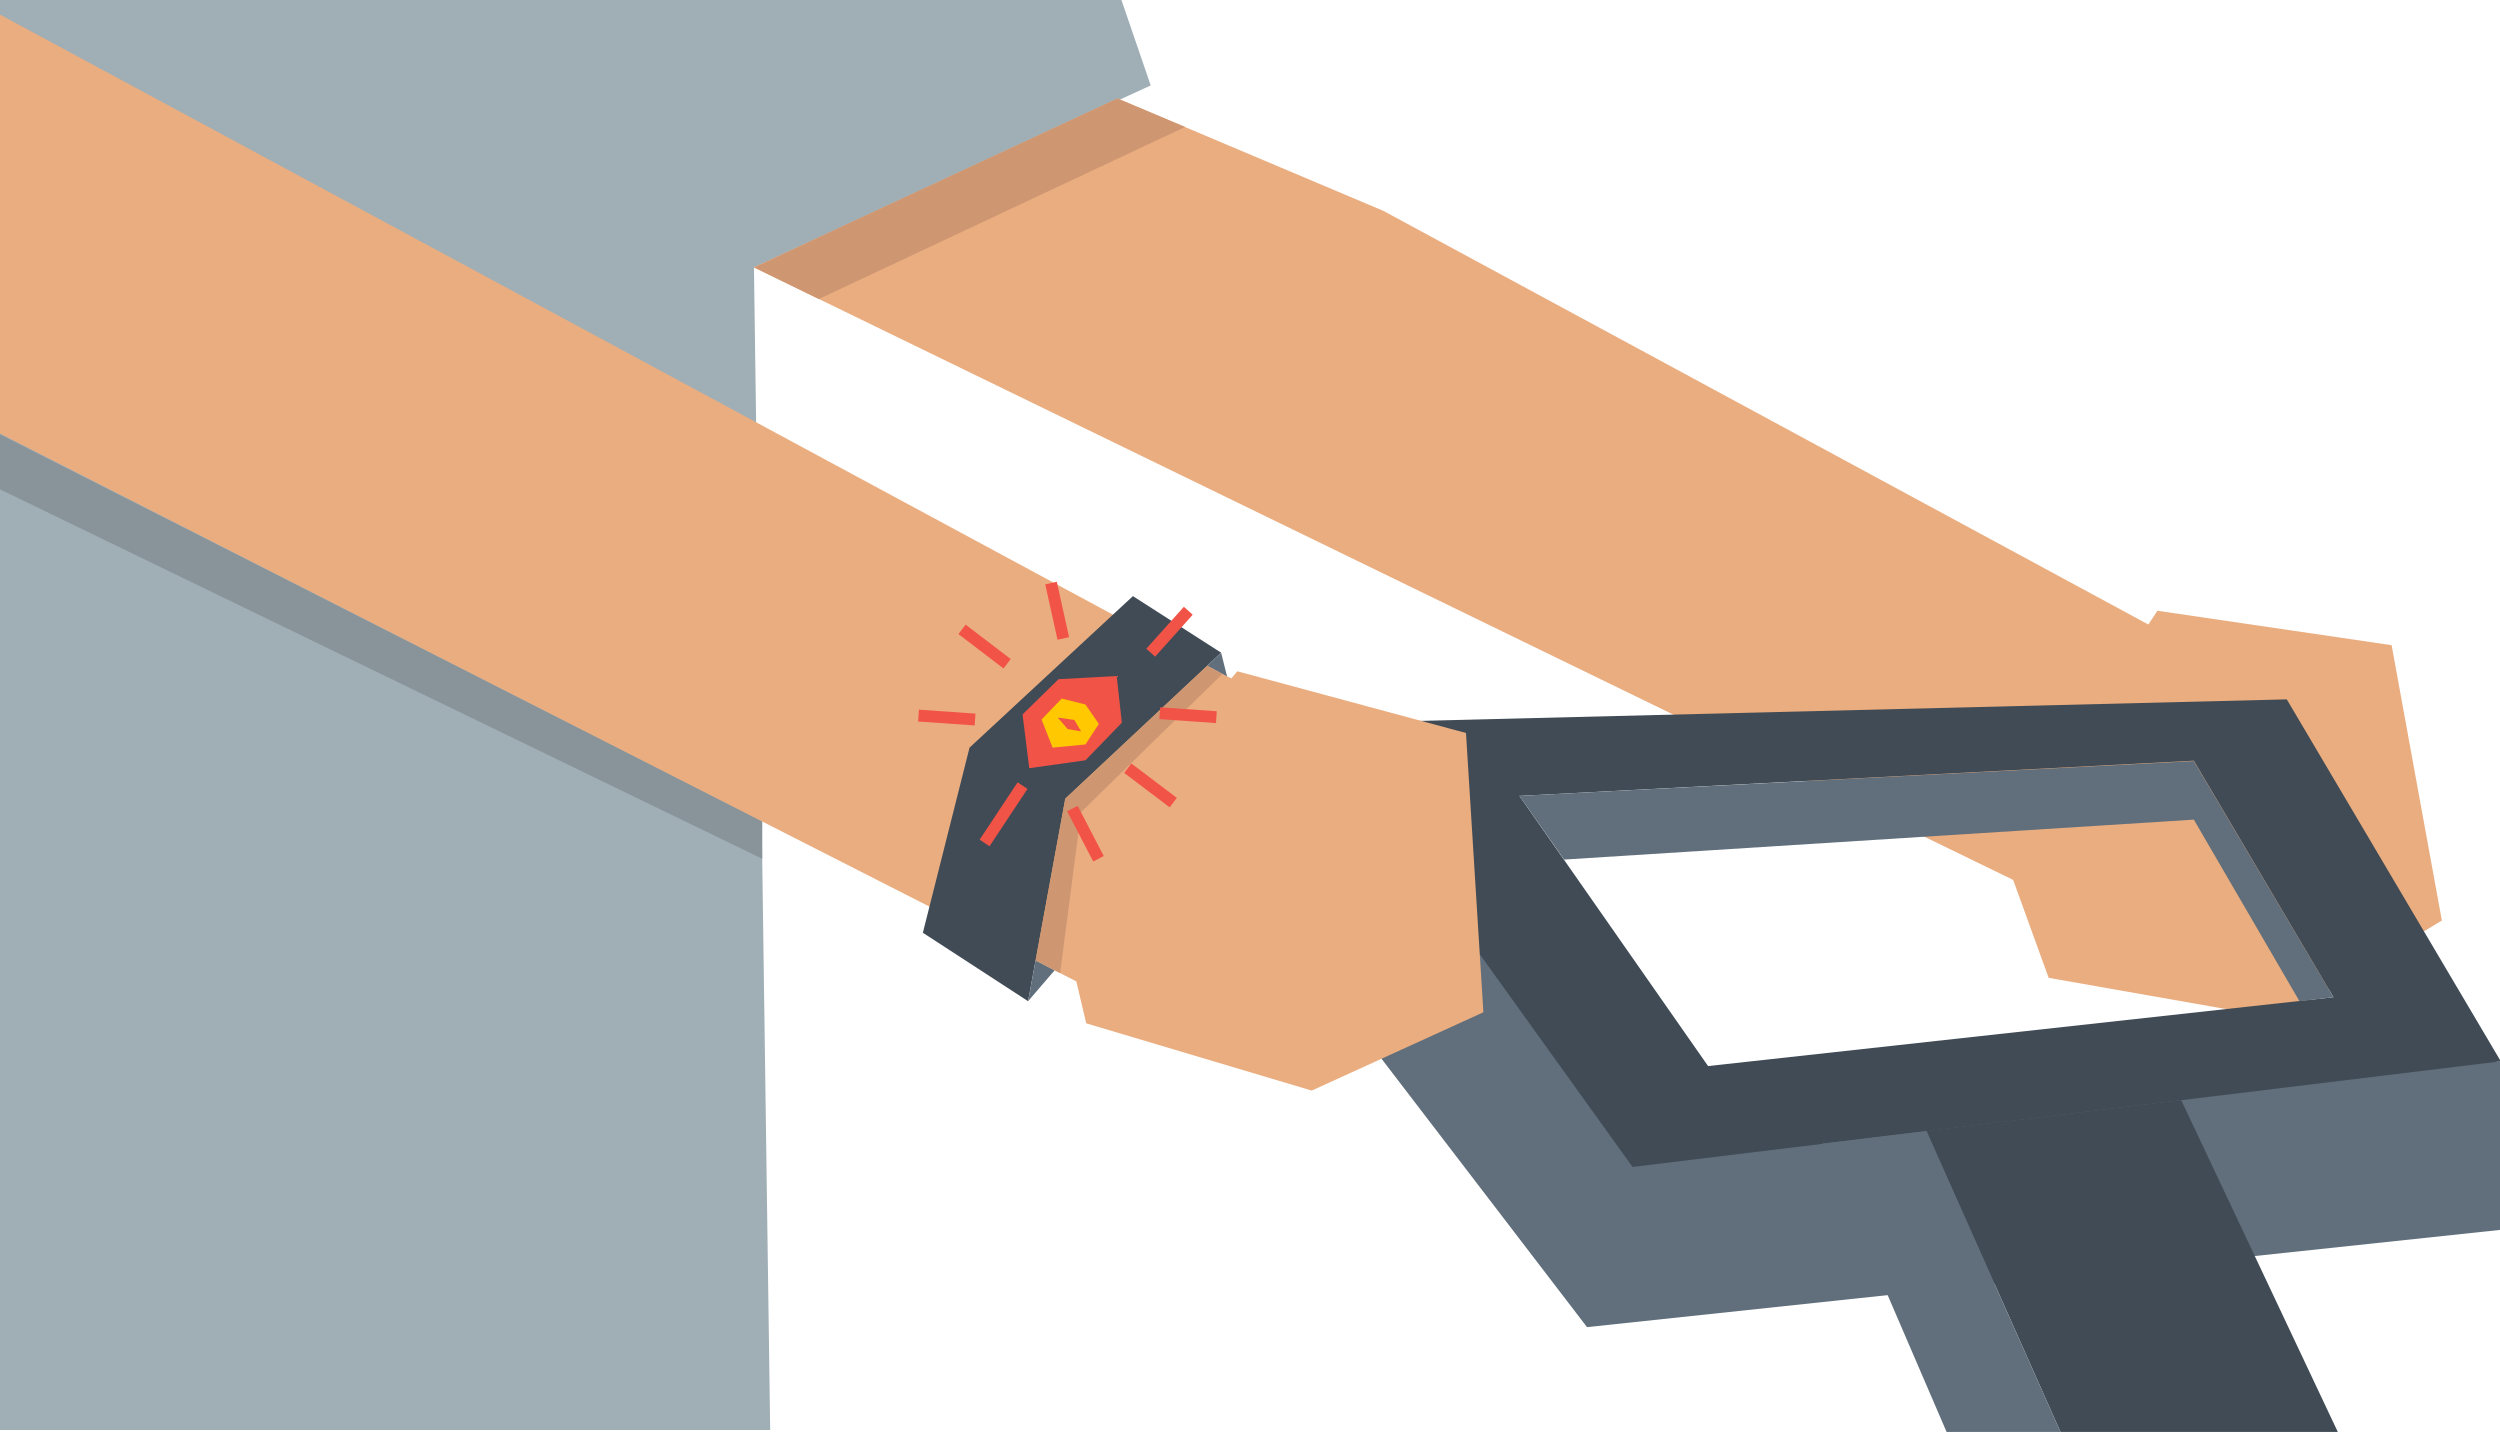 <svg version="1.1" id="el_s-3AoqOd4" xmlns="http://www.w3.org/2000/svg" xmlns:xlink="http://www.w3.org/1999/xlink" x="0px" y="0px" viewBox="0 0 632 362" style="enable-background:new 0 0 632.2 362;" xml:space="preserve"><style>@-webkit-keyframes kf_el_93iOrqG2Xx_an_YzgtQ1FLX{0%{-webkit-transform: translate(271.05px, 182.55px) scale(1, 1) translate(-271.05px, -182.55px);transform: translate(271.05px, 182.55px) scale(1, 1) translate(-271.05px, -182.55px);}31.11%{-webkit-transform: translate(271.05px, 182.55px) scale(1, 1) translate(-271.05px, -182.55px);transform: translate(271.05px, 182.55px) scale(1, 1) translate(-271.05px, -182.55px);}31.56%{-webkit-transform: translate(271.05px, 182.55px) scale(1, 0) translate(-271.05px, -182.55px);transform: translate(271.05px, 182.55px) scale(1, 0) translate(-271.05px, -182.55px);}31.78%{-webkit-transform: translate(271.05px, 182.55px) scale(1, 1) translate(-271.05px, -182.55px);transform: translate(271.05px, 182.55px) scale(1, 1) translate(-271.05px, -182.55px);}33.56%{-webkit-transform: translate(271.05px, 182.55px) scale(1, 1) translate(-271.05px, -182.55px);transform: translate(271.05px, 182.55px) scale(1, 1) translate(-271.05px, -182.55px);}34%{-webkit-transform: translate(271.05px, 182.55px) scale(1, 0) translate(-271.05px, -182.55px);transform: translate(271.05px, 182.55px) scale(1, 0) translate(-271.05px, -182.55px);}34.22%{-webkit-transform: translate(271.05px, 182.55px) scale(1, 1) translate(-271.05px, -182.55px);transform: translate(271.05px, 182.55px) scale(1, 1) translate(-271.05px, -182.55px);}35.56%{-webkit-transform: translate(271.05px, 182.55px) scale(1, 1) translate(-271.05px, -182.55px);transform: translate(271.05px, 182.55px) scale(1, 1) translate(-271.05px, -182.55px);}36%{-webkit-transform: translate(271.05px, 182.55px) scale(1, 0) translate(-271.05px, -182.55px);transform: translate(271.05px, 182.55px) scale(1, 0) translate(-271.05px, -182.55px);}36.22%{-webkit-transform: translate(271.05px, 182.55px) scale(1, 1) translate(-271.05px, -182.55px);transform: translate(271.05px, 182.55px) scale(1, 1) translate(-271.05px, -182.55px);}80.22%{-webkit-transform: translate(271.05px, 182.55px) scale(1, 1) translate(-271.05px, -182.55px);transform: translate(271.05px, 182.55px) scale(1, 1) translate(-271.05px, -182.55px);}80.67%{-webkit-transform: translate(271.05px, 182.55px) scale(1, 0) translate(-271.05px, -182.55px);transform: translate(271.05px, 182.55px) scale(1, 0) translate(-271.05px, -182.55px);}80.89%{-webkit-transform: translate(271.05px, 182.55px) scale(1, 1) translate(-271.05px, -182.55px);transform: translate(271.05px, 182.55px) scale(1, 1) translate(-271.05px, -182.55px);}82.89%{-webkit-transform: translate(271.05px, 182.55px) scale(1, 1) translate(-271.05px, -182.55px);transform: translate(271.05px, 182.55px) scale(1, 1) translate(-271.05px, -182.55px);}83.33%{-webkit-transform: translate(271.05px, 182.55px) scale(1, 0) translate(-271.05px, -182.55px);transform: translate(271.05px, 182.55px) scale(1, 0) translate(-271.05px, -182.55px);}83.56%{-webkit-transform: translate(271.05px, 182.55px) scale(1, 1) translate(-271.05px, -182.55px);transform: translate(271.05px, 182.55px) scale(1, 1) translate(-271.05px, -182.55px);}100%{-webkit-transform: translate(271.05px, 182.55px) scale(1, 1) translate(-271.05px, -182.55px);transform: translate(271.05px, 182.55px) scale(1, 1) translate(-271.05px, -182.55px);}}@keyframes kf_el_93iOrqG2Xx_an_YzgtQ1FLX{0%{-webkit-transform: translate(271.05px, 182.55px) scale(1, 1) translate(-271.05px, -182.55px);transform: translate(271.05px, 182.55px) scale(1, 1) translate(-271.05px, -182.55px);}31.11%{-webkit-transform: translate(271.05px, 182.55px) scale(1, 1) translate(-271.05px, -182.55px);transform: translate(271.05px, 182.55px) scale(1, 1) translate(-271.05px, -182.55px);}31.56%{-webkit-transform: translate(271.05px, 182.55px) scale(1, 0) translate(-271.05px, -182.55px);transform: translate(271.05px, 182.55px) scale(1, 0) translate(-271.05px, -182.55px);}31.78%{-webkit-transform: translate(271.05px, 182.55px) scale(1, 1) translate(-271.05px, -182.55px);transform: translate(271.05px, 182.55px) scale(1, 1) translate(-271.05px, -182.55px);}33.56%{-webkit-transform: translate(271.05px, 182.55px) scale(1, 1) translate(-271.05px, -182.55px);transform: translate(271.05px, 182.55px) scale(1, 1) translate(-271.05px, -182.55px);}34%{-webkit-transform: translate(271.05px, 182.55px) scale(1, 0) translate(-271.05px, -182.55px);transform: translate(271.05px, 182.55px) scale(1, 0) translate(-271.05px, -182.55px);}34.22%{-webkit-transform: translate(271.05px, 182.55px) scale(1, 1) translate(-271.05px, -182.55px);transform: translate(271.05px, 182.55px) scale(1, 1) translate(-271.05px, -182.55px);}35.56%{-webkit-transform: translate(271.05px, 182.55px) scale(1, 1) translate(-271.05px, -182.55px);transform: translate(271.05px, 182.55px) scale(1, 1) translate(-271.05px, -182.55px);}36%{-webkit-transform: translate(271.05px, 182.55px) scale(1, 0) translate(-271.05px, -182.55px);transform: translate(271.05px, 182.55px) scale(1, 0) translate(-271.05px, -182.55px);}36.22%{-webkit-transform: translate(271.05px, 182.55px) scale(1, 1) translate(-271.05px, -182.55px);transform: translate(271.05px, 182.55px) scale(1, 1) translate(-271.05px, -182.55px);}80.22%{-webkit-transform: translate(271.05px, 182.55px) scale(1, 1) translate(-271.05px, -182.55px);transform: translate(271.05px, 182.55px) scale(1, 1) translate(-271.05px, -182.55px);}80.67%{-webkit-transform: translate(271.05px, 182.55px) scale(1, 0) translate(-271.05px, -182.55px);transform: translate(271.05px, 182.55px) scale(1, 0) translate(-271.05px, -182.55px);}80.89%{-webkit-transform: translate(271.05px, 182.55px) scale(1, 1) translate(-271.05px, -182.55px);transform: translate(271.05px, 182.55px) scale(1, 1) translate(-271.05px, -182.55px);}82.89%{-webkit-transform: translate(271.05px, 182.55px) scale(1, 1) translate(-271.05px, -182.55px);transform: translate(271.05px, 182.55px) scale(1, 1) translate(-271.05px, -182.55px);}83.33%{-webkit-transform: translate(271.05px, 182.55px) scale(1, 0) translate(-271.05px, -182.55px);transform: translate(271.05px, 182.55px) scale(1, 0) translate(-271.05px, -182.55px);}83.56%{-webkit-transform: translate(271.05px, 182.55px) scale(1, 1) translate(-271.05px, -182.55px);transform: translate(271.05px, 182.55px) scale(1, 1) translate(-271.05px, -182.55px);}100%{-webkit-transform: translate(271.05px, 182.55px) scale(1, 1) translate(-271.05px, -182.55px);transform: translate(271.05px, 182.55px) scale(1, 1) translate(-271.05px, -182.55px);}}@-webkit-keyframes kf_el_B0ueIB2jcIi_an_IO0VMaabR{0%{opacity: 1;}3.33%{opacity: 1;}4.89%{opacity: 0.5;}6.67%{opacity: 1;}8%{opacity: 1;}9.56%{opacity: 0.5;}11.33%{opacity: 1;}29.33%{opacity: 1;}30.89%{opacity: 0.5;}32.67%{opacity: 1;}34%{opacity: 1;}35.56%{opacity: 0.5;}37.33%{opacity: 1;}56.00%{opacity: 1;}57.56%{opacity: 0.5;}59.33%{opacity: 1;}60.67%{opacity: 1;}62.22%{opacity: 0.5;}64%{opacity: 1;}82.67%{opacity: 1;}84.22%{opacity: 0.5;}86%{opacity: 1;}87.33%{opacity: 1;}88.89%{opacity: 0.5;}90.67%{opacity: 1;}100%{opacity: 1;}}@keyframes kf_el_B0ueIB2jcIi_an_IO0VMaabR{0%{opacity: 1;}3.33%{opacity: 1;}4.89%{opacity: 0.5;}6.67%{opacity: 1;}8%{opacity: 1;}9.56%{opacity: 0.5;}11.33%{opacity: 1;}29.33%{opacity: 1;}30.89%{opacity: 0.5;}32.67%{opacity: 1;}34%{opacity: 1;}35.56%{opacity: 0.5;}37.33%{opacity: 1;}56.00%{opacity: 1;}57.56%{opacity: 0.5;}59.33%{opacity: 1;}60.67%{opacity: 1;}62.22%{opacity: 0.5;}64%{opacity: 1;}82.67%{opacity: 1;}84.22%{opacity: 0.5;}86%{opacity: 1;}87.33%{opacity: 1;}88.89%{opacity: 0.5;}90.67%{opacity: 1;}100%{opacity: 1;}}#el_s-3AoqOd4 *{-webkit-animation-duration: 15s;animation-duration: 15s;-webkit-animation-iteration-count: infinite;animation-iteration-count: infinite;-webkit-animation-timing-function: cubic-bezier(0, 0, 1, 1);animation-timing-function: cubic-bezier(0, 0, 1, 1);}#el_mEblGqyXLi{fill: #A0AEB5;}#el_lrjJ9PFs2q{fill: #EAAD80;}#el_vm6_Y-CjLB{fill: #889499;}#el_yzuN7MAqBp{fill: #606F7B;}#el__mbHiewVbq{fill: #EAAD80;}#el_OPWg0OJPYQ{fill: #404B55;}#el_R3e9ciQi0y{fill: #606F7B;}#el_ND_y_y6M2R{fill: #EAAD80;}#el_eiuRN6COCb{fill: #404B55;}#el_3fCl6Mksxb{fill: #606F7B;}#el_TX0Ug1W1a0{fill: #EAAD80;}#el_xqqUTInNca{fill: #CE9772;}#el_ur63t1ZMw-{fill: #404B55;}#el_WBxuEeagge{fill: #F25347;}#el_p-vE5HSXjEQ{fill: #FFC800;}#el_nUglPPreI7M{fill: #F25347;}#el_FFXfKZtpIMn{fill: #606F7B;}#el_6eq-JKjgc2u{fill: #606F7B;}#el_CzTyFYYPyCO{fill: #CE9772;}#el_JCSVrO5WpMu{fill: none;stroke: #F25347;stroke-width: 3;stroke-miterlimit: 10;}#el_ZI4QWIFLApT{fill: none;stroke: #F25347;stroke-width: 3;stroke-miterlimit: 10;}#el_V23C7pEnws5{fill: none;stroke: #F25347;stroke-width: 3;stroke-miterlimit: 10;}#el_bE2AvZtjVBk{fill: none;stroke: #F25347;stroke-width: 3;stroke-miterlimit: 10;}#el_i17QxLzoYfg{fill: none;stroke: #F25347;stroke-width: 3;stroke-miterlimit: 10;}#el_85m6j6fGbGr{fill: none;stroke: #F25347;stroke-width: 3;stroke-miterlimit: 10;}#el_slRdpq0E4BG{fill: none;stroke: #F25347;stroke-width: 3;stroke-miterlimit: 10;}#el_8VNCwbiwd2i{fill: none;stroke: #F25347;stroke-width: 3;stroke-miterlimit: 10;}#el_B0ueIB2jcIi{-webkit-animation-fill-mode: backwards;animation-fill-mode: backwards;opacity: 1;-webkit-animation-name: kf_el_B0ueIB2jcIi_an_IO0VMaabR;animation-name: kf_el_B0ueIB2jcIi_an_IO0VMaabR;-webkit-animation-timing-function: cubic-bezier(0, 0, 1, 1);animation-timing-function: cubic-bezier(0, 0, 1, 1);}#el_93iOrqG2Xx_an_YzgtQ1FLX{-webkit-animation-fill-mode: backwards;animation-fill-mode: backwards;-webkit-transform: translate(271.05px, 182.55px) scale(1, 1) translate(-271.05px, -182.55px);transform: translate(271.05px, 182.55px) scale(1, 1) translate(-271.05px, -182.55px);-webkit-animation-name: kf_el_93iOrqG2Xx_an_YzgtQ1FLX;animation-name: kf_el_93iOrqG2Xx_an_YzgtQ1FLX;-webkit-animation-timing-function: cubic-bezier(0, 0, 1, 1);animation-timing-function: cubic-bezier(0, 0, 1, 1);}</style>

<title>wrist</title>
<polygon points="283.5,0 0,0 0,361.5 194.7,361.5 190.6,67.6 290.9,21.6 " id="el_mEblGqyXLi"/>
<polygon points="555.1,244.9 190.6,67.6 282.5,24.9 349.7,53.3 578.1,176.8 " id="el_lrjJ9PFs2q"/>
<polygon points="192.7,207.6 0,109.8 0,123.7 192.7,217.1 " id="el_vm6_Y-CjLB"/>
<polyline points="320.8,230.5 401.2,335.5 632.2,310.9 632.2,268.3 419.5,281.1 383.9,213.9 332.2,182.8 " id="el_yzuN7MAqBp"/>
<polygon points="576.4,257.5 517.9,247.2 505.9,214.1 545.4,154.4 604.6,163.1 617.3,232.7 " id="el__mbHiewVbq"/>
<path d="M578.1,176.8l-245.9,6.1l80.5,112.1l219.5-26.7L578.1,176.8z M384.1,201.2l170.5-8.9l35.3,59.8l-158.1,17.4&#xA;&#9;L384.1,201.2z" id="el_OPWg0OJPYQ"/>
<polygon points="554.6,207.2 581.3,253.1 589.9,252.1 554.6,192.4 384.1,201.2 395.4,217.3 " id="el_R3e9ciQi0y"/>
<polygon points="331.6,275.7 274.6,258.7 266.5,224.4 312.8,169.7 370.6,185.3 375,255.9 " id="el_ND_y_y6M2R"/>
<polygon points="551.4,278.1 487,285.9 520.9,362 591,362 " id="el_eiuRN6COCb"/>
<polygon points="487,285.9 460.7,289.1 492.1,362 520.9,362 " id="el_3fCl6Mksxb"/>
<polygon points="332.2,182.8 0,3.7 0,109.6 311.8,268.3 " id="el_TX0Ug1W1a0"/>
<polygon points="299.6,32.1 207,75.6 190.6,67.6 282.5,24.9 " id="el_xqqUTInNca"/>
<polygon points="286.4,150.7 245.1,189 233.3,235.8 259.9,253.1 269.3,201.9 308.7,165 " id="el_ur63t1ZMw-"/>
<g id="el_93iOrqG2Xx_an_YzgtQ1FLX" data-animator-group="true" data-animator-type="2"><g id="el_93iOrqG2Xx">
	<polygon points="282.3,170.9 267.6,171.7 258.5,180.6 260.2,194.2 274.4,192.2 283.6,182.7 &#9;" id="el_WBxuEeagge"/>
	<polygon points="268.4,176.6 274.4,178.1 277.8,183 274.4,188.2 266.1,189 263.3,181.9 &#9;" id="el_p-vE5HSXjEQ"/>
	<polygon points="267.4,181.4 271.6,182 273.3,184.9 269.9,184.3 &#9;" id="el_nUglPPreI7M"/>
</g></g>
<polygon points="266.6,245.3 259.9,253.1 261.8,242.8 " id="el_FFXfKZtpIMn"/>
<polygon points="308.7,165 310.2,171 305.2,168.3 " id="el_6eq-JKjgc2u"/>
<polygon points="309,170.4 273.3,205.3 268,246 261.8,242.8 269.3,201.9 305.2,168.3 " id="el_CzTyFYYPyCO"/>
<g id="el_B0ueIB2jcIi">
	<line x1="265.7" y1="147.4" x2="268.8" y2="161.4" id="el_JCSVrO5WpMu"/>
	<line x1="271.1" y1="204.4" x2="277.7" y2="217.1" id="el_ZI4QWIFLApT"/>
	<line x1="243.2" y1="159.1" x2="254.6" y2="167.8" id="el_V23C7pEnws5"/>
	<line x1="285.1" y1="194.2" x2="296.6" y2="202.9" id="el_bE2AvZtjVBk"/>
	<line x1="232.2" y1="180.9" x2="246.5" y2="181.9" id="el_i17QxLzoYfg"/>
	<line x1="293.2" y1="180.3" x2="307.5" y2="181.3" id="el_85m6j6fGbGr"/>
	<line x1="290.9" y1="165" x2="300.4" y2="154.4" id="el_slRdpq0E4BG"/>
	<line x1="258.5" y1="198.6" x2="248.9" y2="213.1" id="el_8VNCwbiwd2i"/>
</g>
</svg>